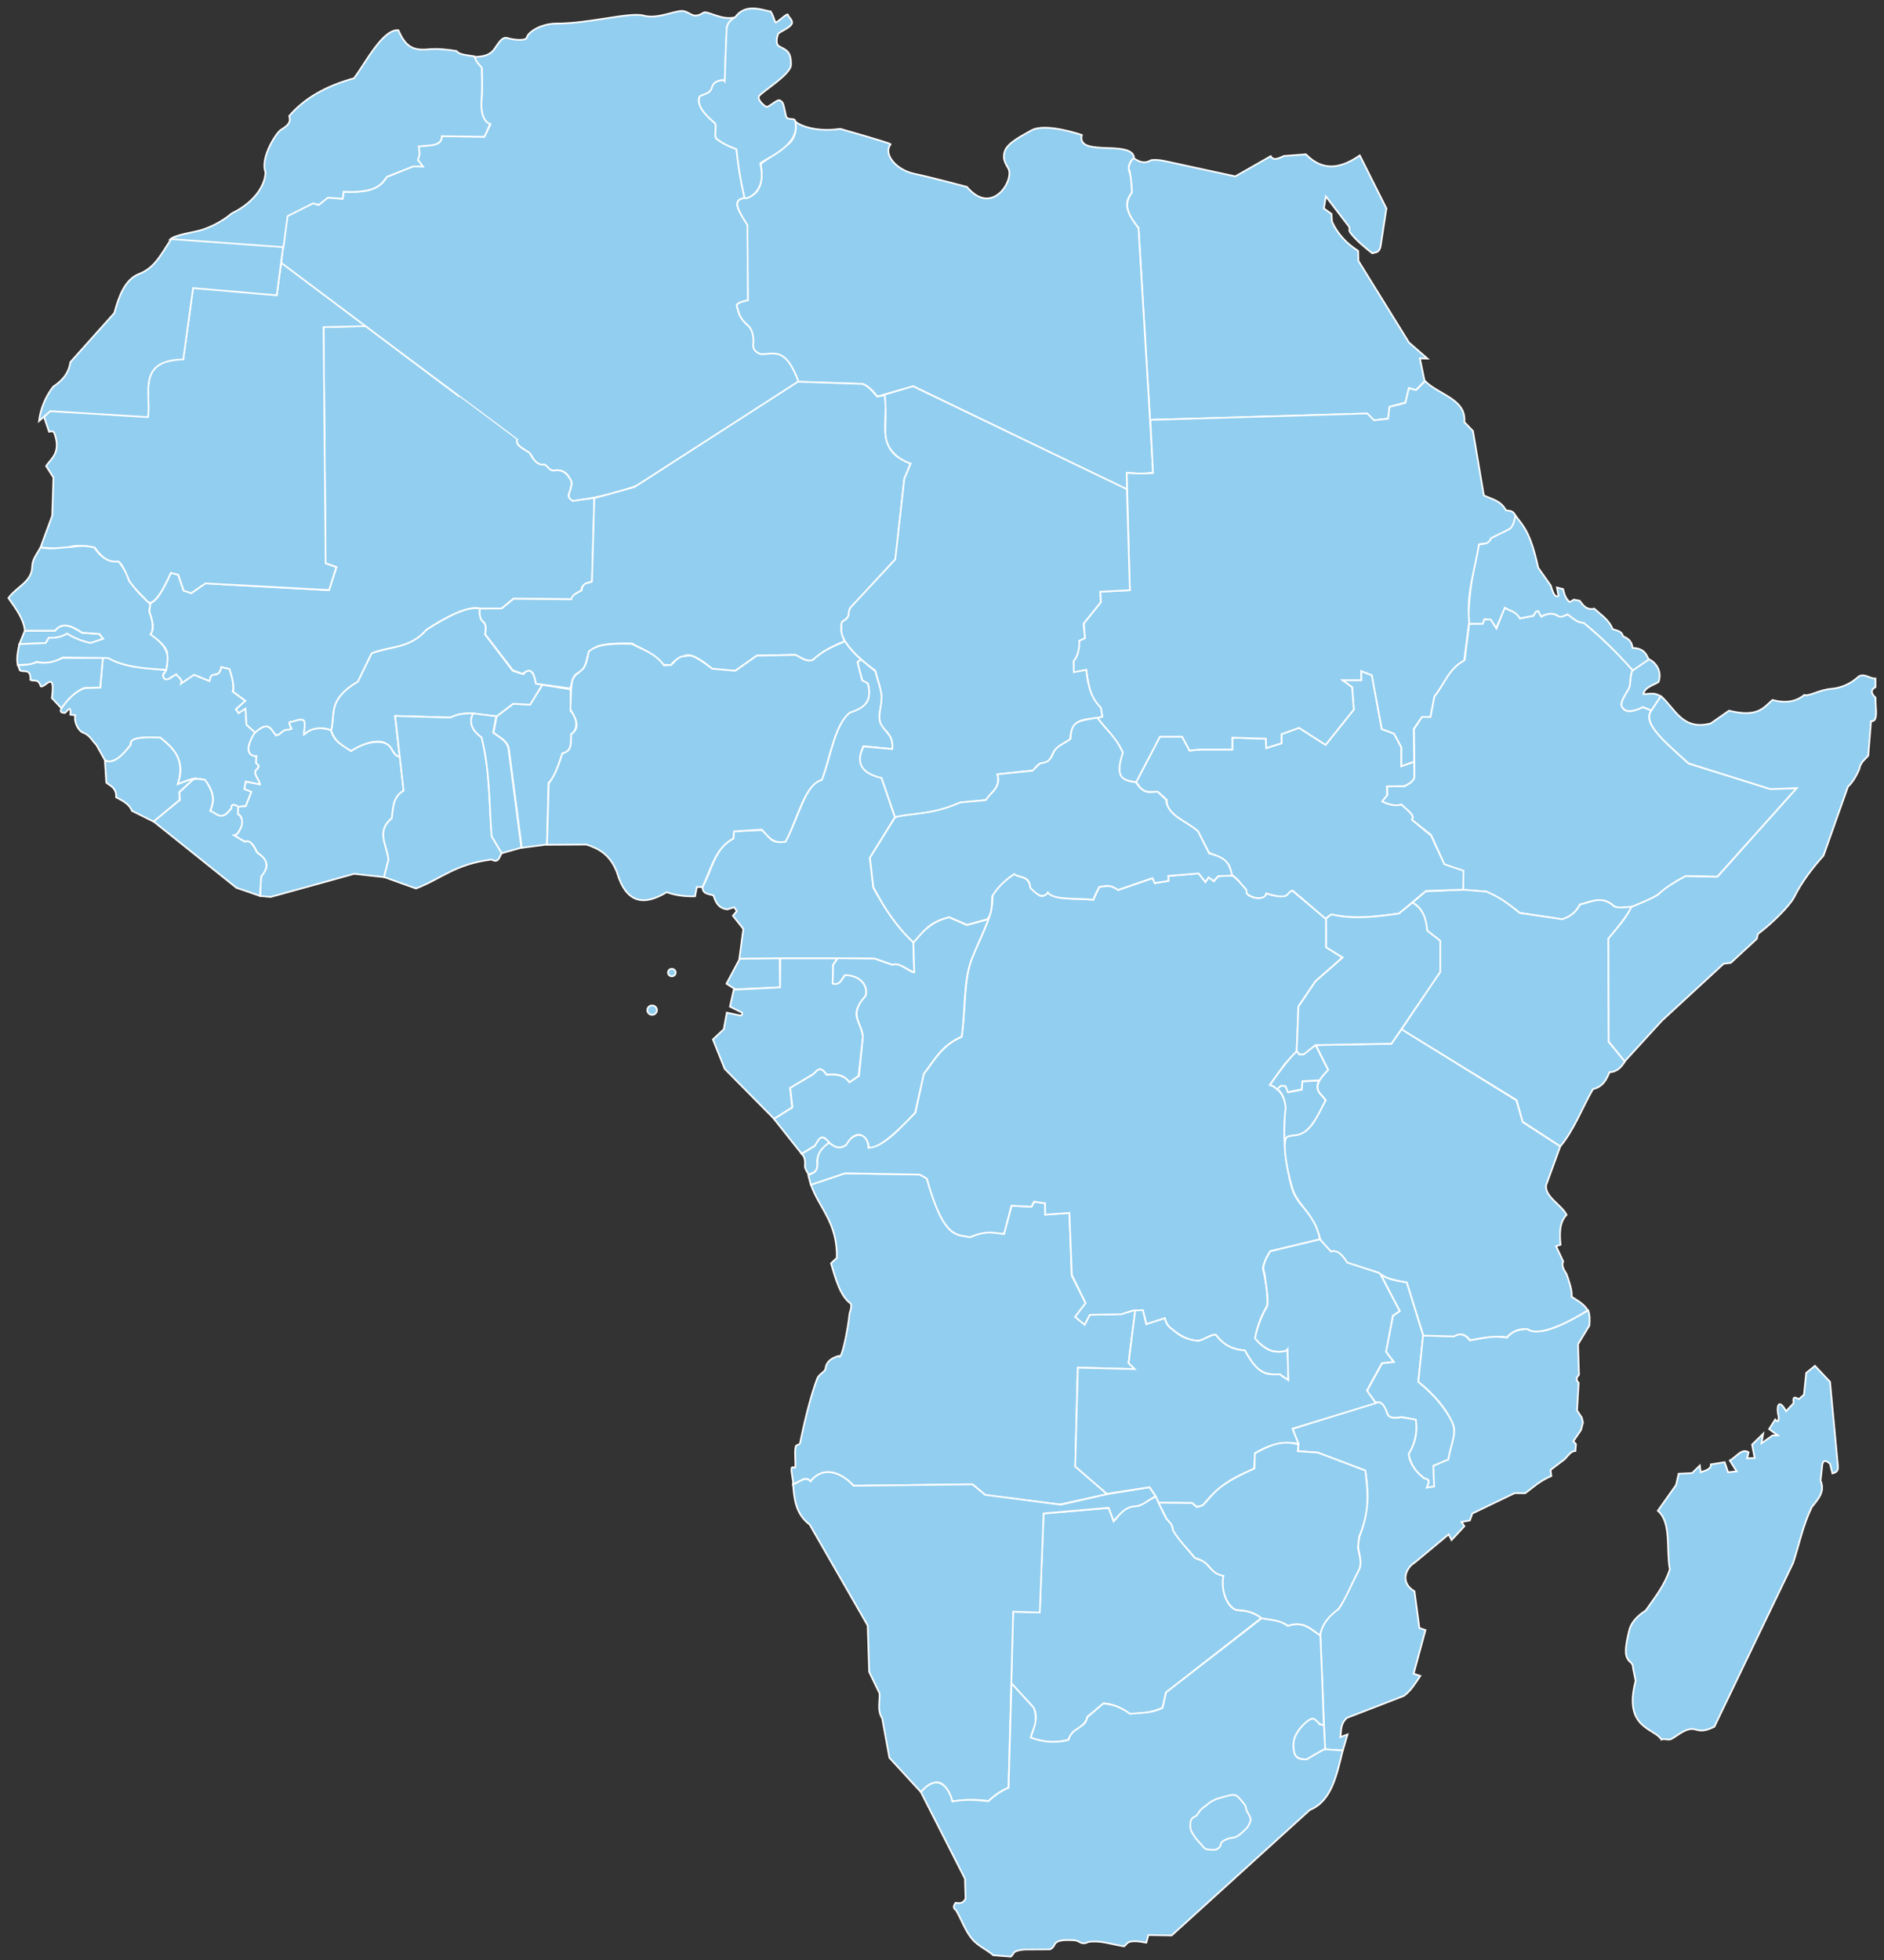 <svg width="224" height="233" viewBox="0 0 224 233" fill="none" xmlns="http://www.w3.org/2000/svg">
<rect x="0" y="0" width="224" height="233" fill="#333333" stroke="none"/>
<g id="g3248">
<path id="Aegypten" d="M136.737 49.909L162.515 49.157L163.345 49.959L165.047 49.749L165.223 48.346L167.111 47.836L167.51 46.108L168.339 46.375L169.382 45.312L168.818 42.591L169.72 42.622L167.525 40.713L161.507 31.001L161.48 29.822C160.056 28.91 159.002 27.756 158.366 26.33L158.31 25.425L157.402 24.779L157.639 23.342L160.337 26.866C160.578 27.137 160.307 27.333 160.525 27.628C161.23 28.582 162.444 29.544 163.16 30.103C163.525 29.983 163.954 30.068 164.135 29.347L164.839 24.772L161.675 18.474C159.539 19.934 157.403 20.518 155.267 18.344L152.656 18.539C152.059 18.79 151.424 19.172 151.08 18.56L146.868 20.965L139.892 19.446C138.844 19.236 137.726 18.889 136.861 19.037C135.973 19.566 135.342 19.157 134.711 18.746C134.352 19.356 133.973 19.972 134.318 20.332L134.6 22.814C133.982 23.786 133.413 24.783 135.364 27.073L136.737 49.909Z" fill="#92CEEF" stroke="white" stroke-width="0.2" stroke-linecap="round"/>
<g id="Aequatorialguinea">
<path id="path64" d="M92.737 117.345L87.436 117.596L86.376 116.917L87.966 113.935L92.7 113.881L92.737 117.345Z" fill="#92CEEF" stroke="white" stroke-width="0.2" stroke-linecap="round"/>
<path id="path66" d="M78.108 120.063C78.108 120.373 77.851 120.624 77.534 120.624C77.216 120.624 76.959 120.373 76.96 120.063C76.959 119.752 77.216 119.501 77.534 119.501C77.851 119.501 78.108 119.752 78.108 120.063Z" fill="#92CEEF" stroke="white" stroke-width="0.2" stroke-linecap="round"/>
<path id="path68" d="M80.335 115.596C80.335 115.843 80.13 116.043 79.878 116.043C79.626 116.043 79.421 115.843 79.421 115.596C79.421 115.349 79.626 115.149 79.878 115.149C80.13 115.149 80.335 115.349 80.335 115.596Z" fill="#92CEEF" stroke="white" stroke-width="0.2" stroke-linecap="round"/>
</g>
<path id="Aethopien" d="M213.601 93.704L204.186 104.202L200.507 104.137C200.053 104.261 198.351 105.284 197.373 106.125C196.571 106.815 195.335 107.217 194.071 107.78C193.321 107.784 192.41 108.05 191.885 107.687C190.654 106.521 189.245 107.092 187.851 107.517C187.39 108.346 186.762 109.01 185.714 109.266L180.682 108.501C179.543 107.556 178.288 106.68 176.73 105.981L173.933 105.792L173.935 103.571L171.736 102.785L170.146 99.237L167.864 97.454C168.29 96.788 167.173 96.239 166.605 95.648C165.833 95.818 165.06 95.664 164.288 95.258L164.968 94.46L164.926 93.433L166.931 93.468C167.369 93.2 167.853 93.097 168.173 92.408L168.116 86.652L169.07 85.186L170.073 85.222L170.53 82.766C171.737 81.316 172.164 79.544 174.155 78.416L174.677 74.158L176.272 74.113L176.493 73.606L177.267 73.62L177.93 74.697L178.885 72.221C179.516 72.618 180.34 72.633 180.71 73.505L182.319 73.198L182.591 72.695L182.88 72.634L183.268 73.303C183.778 73.006 184.412 72.691 185.231 73.208C185.468 73.307 185.744 73.359 186.354 73.012C186.999 73.352 187.39 74.047 188.303 74.013C190.364 75.771 192.361 77.6 194.13 79.685C193.97 79.832 193.898 80.389 193.781 81.646L193.018 82.984C192.403 83.97 193.147 84.84 194.318 84.43L195.346 84.044L196.378 84.457C195.132 85.861 198.098 88.304 200.772 90.745L210.424 93.758L213.602 93.704H213.601Z" fill="#92CEEF" stroke="white" stroke-width="0.2" stroke-linecap="round"/>
<path id="Algerien" d="M34.092 25.66L37.223 24.136L37.87 24.362L38.942 23.452L40.742 23.613L40.84 22.8C44.566 22.978 45.34 22.004 45.998 21.028L49.118 19.771L50.27 19.807L49.667 19.027L49.826 18.411L49.801 17.39C51.021 17.234 52.526 17.425 52.535 16.178L57.583 16.247L58.284 14.828C57.316 14.481 57.143 13.114 57.273 11.661C57.369 10.583 57.282 8.129 57.282 8.129C56.947 7.735 56.531 7.364 56.435 6.799C56.705 6.681 57.972 6.884 58.741 5.878C59.137 5.359 59.644 4.312 60.305 4.516C61.077 4.755 62.556 4.906 62.646 4.427C62.743 3.915 64.175 2.789 66.244 2.795C70.034 2.807 74.93 1.399 76.53 1.856C78.129 2.314 80.213 1.248 81.138 1.306C82.07 1.364 82.351 2.357 83.621 1.512C84.096 1.197 85.812 2.51 87.446 2.045C87.446 2.045 86.47 2.468 86.415 3.447C86.33 4.955 86.187 9.649 86.187 9.649C86.025 9.395 84.863 9.585 84.68 10.352C84.432 11.393 83.233 11.123 83.138 11.649C82.947 12.708 83.892 13.68 85.005 14.629C85.291 14.873 84.9 16.221 85.183 16.467C86.045 17.219 87.574 17.731 87.574 17.731C87.929 21.18 88.558 23.562 88.558 23.562C86.94 23.668 87.804 25.135 88.894 26.701L88.962 35.673C88.962 35.673 87.5 35.962 87.601 36.331C87.828 37.157 87.881 37.767 88.948 38.696C89.634 39.292 89.647 40.298 89.588 40.959C89.519 41.721 90.307 42.066 90.512 42.061C92.115 42.024 93.471 41.261 94.99 45.353L75.784 57.685C72.933 58.884 68.238 59.602 68.077 59.533C67.006 59.072 68.247 57.92 67.888 57.15C67.528 56.378 67.095 55.798 65.874 55.927C65.225 55.996 64.884 55.18 64.627 55.222C63.588 55.39 63.324 54.236 63.094 54.031C62.182 53.216 61.277 52.98 61.485 52.239L33.417 31.334L34.092 25.66Z" fill="#92CEEF" stroke="white" stroke-width="0.2" stroke-linecap="round"/>
<g id="Angola">
<path id="path73" d="M94.282 176.412C94.983 176.23 95.741 175.321 96.371 176.051C96.995 175.296 98.731 173.802 101.535 176.6L115.628 176.411L117.137 177.697L126.02 178.82L131.639 177.584L127.841 174.272L128.132 162.543L134.909 162.74L134.172 161.972L134.97 155.77C134.879 155.792 134.774 155.747 134.686 155.778C133.052 156.36 131.315 156.225 129.563 156.259L128.954 157.426L127.843 156.512L129.082 154.899L127.409 151.589L127.154 144.159L124.259 144.36L124.26 143.018L122.974 142.834L122.636 143.431L120.272 143.312L119.374 146.675C118.2 146.469 117.116 146.187 115.358 147.055C113.805 146.567 112.398 147.704 110.2 140.083L109.368 139.598L100.465 139.458L96.414 140.816C97.428 143.667 99.571 145.287 99.499 149.504L98.802 150.156C99.377 152.061 99.89 154.052 101.17 154.962C101.296 155.495 101.02 155.882 100.984 156.283C100.853 157.748 100.065 161.902 99.719 161.162C99.719 161.162 98.291 161.466 98.163 162.59C98.101 163.137 97.41 163.214 97.153 163.888C96.435 165.774 95.678 168.765 95.133 171.483C95.07 171.798 94.649 171.66 94.597 171.96C94.447 172.826 94.614 173.441 94.558 174.36C94.541 174.634 94.184 174.174 94.115 174.514C94.03 174.934 94.376 176.124 94.282 176.412Z" fill="#92CEEF" stroke="white" stroke-width="0.2" stroke-linecap="round"/>
<path id="path75" d="M95.296 137.133L96.868 136.204C97.526 134.694 98.064 135.132 98.586 135.811C97.918 136.401 97.224 136.97 97.159 138.018C97.316 139.47 96.627 139.348 96.137 139.597C95.919 139.203 95.61 138.827 95.718 138.369C95.704 137.936 95.711 137.5 95.296 137.133Z" fill="#92CEEF" stroke="white" stroke-width="0.2" stroke-linecap="round"/>
</g>
<path id="Benin" d="M65.028 100.377L62.037 100.768L60.492 88.936C60.295 88.034 59.378 87.635 58.678 87.083L59.049 85.15L60.987 83.659L63.007 83.74L64.492 81.403L67.831 81.927L67.852 84.514C68.799 85.508 68.627 86.843 67.913 87.262C67.978 88.507 67.746 89.54 66.898 89.512C66.385 90.86 65.947 92.477 65.216 93.043L65.028 100.377Z" fill="#92CEEF" stroke="white" stroke-width="0.2" stroke-linecap="round"/>
<path id="Botsuana" d="M137.42 177.857L135.344 178.996C133.294 179.008 133.168 180.186 132.4 180.82L131.823 179.234L124.063 179.898L123.62 191.643L120.442 191.57L120.228 200.047C121.096 201.088 122.269 202.222 122.857 202.98C123.429 203.719 123.063 205.161 122.507 206.509C124.045 207.144 125.536 207.175 127.017 206.799C127.237 206.229 127.538 205.817 127.938 205.596C128.579 205.236 129.108 204.777 129.305 204.026L131.239 202.45C132.43 202.552 133.347 203.014 134.277 203.68C136.248 203.707 137.42 203.356 138.238 202.95L138.621 201.175L149.968 192.314C148.539 191.3 147.826 191.531 147.011 191.344C146.189 191.157 145.175 189.73 145.448 187.277C144.661 187.126 144.158 186.697 143.725 186.199C143.232 185.391 142.586 185.469 142.013 185.128C141.123 183.92 139.488 182.368 139.362 181.435C139.301 180.983 139.057 181.007 138.71 180.503C138.31 179.922 137.782 178.57 137.42 177.857Z" fill="#92CEEF" stroke="white" stroke-width="0.2" stroke-linecap="round"/>
<path id="Burundi" d="M151.809 129.453L152.284 129.017L152.859 129.045L153.147 129.832L154.758 129.523L154.844 128.539L156.859 128.427C156.193 129.557 157.185 130.174 157.607 130.746C156.258 133.826 155.109 134.908 154.066 134.958C152.684 134.964 152.865 135.459 152.715 135.89C152.615 134.521 152.688 133.244 152.776 132.123C152.884 130.752 152.417 129.742 151.809 129.453Z" fill="#92CEEF" stroke="white" stroke-width="0.2" stroke-linecap="round"/>
<path id="Burkina_Faso" d="M47.517 89.953C46.895 89.871 46.676 89.054 46.167 88.583C45.164 87.655 43.271 88.345 41.761 89.255C39.922 88.357 39.672 87.549 39.334 86.803C39.702 85.833 39.451 84.559 39.95 83.528C40.395 82.608 41.171 81.756 42.53 81.025L44.191 77.624C45.616 77.164 46.91 76.988 48.026 76.605C49.099 76.235 50.065 75.631 50.653 74.859C52.779 73.576 55.418 71.931 57.048 72.338C57.026 72.861 57.023 73.379 57.353 73.833C57.906 74.2 57.788 74.808 57.676 75.414L60.961 79.73L62.212 80.137C62.395 79.933 63.288 78.855 63.729 81.231L64.474 81.387L63.036 83.755L61 83.65L59.04 85.145L56.089 84.803C54.392 84.774 54.237 85.097 53.515 85.29L46.965 85.107L47.517 89.953Z" fill="#92CEEF" stroke="white" stroke-width="0.2" stroke-linecap="round"/>
<path id="Demokratische_Republik_Kongo" d="M117.501 109.309C116.93 110.973 116.249 112.153 115.537 113.964C114.604 116.338 114.811 119.997 114.336 123.235C111.868 124.328 111.086 126.081 109.823 127.645L108.838 132.249C107.056 133.953 105.399 136.142 103.252 136.42C103.122 133.852 100.844 135.086 100.594 136.097C99.51 136.797 99.156 136.07 98.543 135.848C97.759 136.399 97.192 137.056 97.184 137.986C97.294 139.471 96.603 139.391 96.103 139.684L96.396 140.817L100.467 139.456L109.37 139.612L110.196 140.084C112.22 147.415 113.862 146.693 115.313 147.05C117.575 146.125 118.18 146.64 119.383 146.634L120.257 143.3L122.634 143.431L122.938 142.822L124.258 143.023L124.278 144.371L127.143 144.166L127.441 151.549L129.075 154.872L127.828 156.522L128.964 157.46L129.571 156.273L133.329 156.208L134.691 155.762L135.87 155.741L136.297 157.382L138.488 156.675C138.606 157.168 138.823 157.528 139.112 157.792C139.823 158.442 141.152 159.336 142.337 159.354C143.172 159.366 143.844 158.527 144.576 158.678C145.574 160.03 146.756 160.421 147.994 160.522C148.914 161.916 149.532 163.606 152.149 163.343L153.173 164.039L153.1 160.47C151.283 161.041 150.181 160.215 149.242 159.07C149.427 157.661 150.01 156.382 150.674 155.129C150.732 153.681 150.532 152.347 150.168 150.897C150.089 150.579 150.513 149.396 151.054 148.703L156.946 147.293C156.336 144.066 154.19 143.411 153.575 141.127C152.821 138.331 152.453 134.979 152.854 131.709C152.743 130.178 152.025 129.368 150.989 128.937L152.747 126.475L154.172 124.948L154.393 119.599L156.39 116.636L159.604 113.809L157.666 112.578L157.675 109.204L153.66 105.877C153.302 105.909 153.136 106.256 152.885 106.463C152.076 106.709 151.332 106.329 150.558 106.226C150.142 107.136 148.428 106.658 148.225 106.139C148.166 105.987 148.301 105.682 148.067 105.597C147.561 104.93 147.039 104.479 146.533 104.058L144.862 104.137L144.317 104.749L143.702 104.251L143.319 104.836L142.519 103.814L138.91 104.12L138.911 104.689L137.304 104.978L137.051 104.374L132.956 105.792C131.81 104.979 131.389 105.421 130.717 105.394L129.996 106.926C126.595 106.801 125.175 106.799 124.614 106.059C123.538 107.218 123.276 105.789 122.616 105.624C122.244 103.93 121.258 104.433 120.572 103.861C119.303 104.694 118.61 105.526 118.016 106.359C118.024 107.517 117.835 108.484 117.501 109.309Z" fill="#92CEEF" stroke="white" stroke-width="0.2" stroke-linecap="round"/>
<path id="Dschibuti" d="M195.993 78.311L194.07 79.713C193.737 80.659 193.92 81.42 193.648 81.87C192.545 83.693 192.685 83.835 193.027 84.239C193.488 84.783 194.704 84.395 195.333 84.031L196.338 84.451L197.457 82.797C196.768 82.226 196.079 82.522 195.391 82.489C195.578 81.665 196.525 81.476 197.198 81.059C197.695 79.558 196.64 78.6 195.993 78.311Z" fill="#92CEEF" stroke="white" stroke-width="0.2" stroke-linecap="round"/>
<path id="Elfenbeinkueste" d="M30.928 106.496L32.178 106.611L42.109 103.865L45.672 104.255L46.188 102.192C46.081 100.542 44.647 98.854 46.586 97.263C46.767 96.059 46.667 94.75 47.993 93.982L47.54 89.924C46.994 89.935 46.766 89.382 46.48 88.901C45.844 87.833 43.711 87.959 41.741 89.273C40.802 88.625 39.709 88.178 39.342 86.786C38.025 86.311 37 86.569 36.152 87.274L36.306 85.886C36.099 85.359 35.358 85.51 34.486 85.828C34.266 85.852 34.42 86.189 34.667 86.604C34.347 86.722 34.028 86.739 33.708 86.798C33.486 87.066 33.165 87.349 32.809 87.422C31.916 85.893 31.399 86.181 30.337 87.021C29.974 87.309 29.736 88.006 29.587 88.614C29.42 89.299 29.72 89.96 30.485 89.865L30.414 90.787C30.96 91.026 30.842 91.121 30.334 91.643C30.105 91.879 30.978 92.96 30.874 93.215L29.198 92.889C29.153 93.147 29.094 93.519 29.07 93.804L29.858 94.134L29.242 95.737C29.323 95.863 28.497 95.782 28.294 95.809L28.307 96.813C29.163 97.038 28.695 98.999 27.891 99.318L29.07 100.042C29.33 99.843 30.058 100.017 30.531 101.278C30.531 101.278 31.707 101.999 31.681 102.909C31.661 103.63 31.162 103.745 31.027 104.304L30.928 106.496Z" fill="#92CEEF" stroke="white" stroke-width="0.2" stroke-linecap="round"/>
<path id="Eritrea" d="M178.919 72.226C179.519 72.628 180.119 72.577 180.719 73.495L182.313 73.183L182.623 72.695L182.886 72.627L183.239 73.269C184.044 72.852 184.77 72.835 185.281 73.229C185.592 73.469 186.051 73.135 186.385 73.014C187.007 73.506 187.623 74.045 188.297 74.026C190.485 75.793 192.371 77.707 194.128 79.685L196.022 78.395C195.749 77.688 195.387 77.041 194.103 77.011C194.04 76.442 193.794 75.937 192.977 75.631C192.804 74.948 192.203 74.962 191.729 74.767C191.33 73.682 190.357 73.087 189.558 72.343C188.658 72.55 188.242 71.967 187.816 71.401L187.131 71.271L186.641 71.565C186.129 71.153 185.989 70.586 185.847 70.019L185.113 69.828L185.299 70.822C184.855 71.087 184.612 70.371 184.381 69.599L182.887 67.479C181.913 63.043 181.063 62.499 180.192 61.288C179.951 61.84 179.91 62.51 179.515 62.811L177.317 63.929C176.961 64.532 176.412 64.71 175.827 64.704C175.004 68.544 174.569 71.022 174.608 74.139L176.303 74.137L176.467 73.601L177.25 73.644L177.894 74.642L178.919 72.226Z" fill="#92CEEF" stroke="white" stroke-width="0.2" stroke-linecap="round"/>
<path id="Gabun" d="M92.044 132.989L86.163 127.043L84.761 123.543L86.053 122.331L86.415 120.361L88.069 120.715C88.165 120.618 88.313 120.547 88.225 120.361L86.789 119.642L87.242 117.633L92.749 117.357L92.774 113.896H99.597L99.069 114.623L99.007 116.882C99.623 117.111 100.034 116.615 100.434 115.901C101.482 115.741 103.408 116.667 102.885 118.435C102.011 119.395 101.613 120.29 101.925 121.106C102.155 121.708 102.431 122.292 102.608 123.183L102.079 127.887L100.981 128.662C100.488 127.866 99.578 127.579 98.305 127.735C97.914 127.256 97.53 126.645 96.788 127.611L93.941 129.322L94.188 131.622L92.044 132.989Z" fill="#92CEEF" stroke="white" stroke-width="0.2" stroke-linecap="round"/>
<path id="Gambia" d="M2.941 74.975H6.526C7.299 73.966 8.437 74.297 9.735 75.208L11.804 75.358L12.261 75.931L10.762 76.44C9.736 76.226 8.81 75.84 7.959 75.326C7.359 75.674 6.672 75.882 5.809 75.803L5.418 76.44L2.303 76.567L2.941 74.975Z" fill="#92CEEF" stroke="white" stroke-width="0.2" stroke-linecap="round"/>
<path id="Ghana" d="M59.667 101.4C59.354 101.808 59.315 102.661 58.449 102.168C54.151 102.677 52.455 104.459 49.458 105.604L45.668 104.249L46.184 102.186C46.077 100.536 44.643 98.848 46.582 97.256C46.762 96.053 46.663 94.743 47.989 93.976L46.982 85.095L53.527 85.293C54.398 84.842 55.325 84.775 56.262 84.779C55.748 85.782 56.022 86.737 57.267 87.633C58.273 91.641 58.148 95.491 58.464 99.403L59.667 101.4Z" fill="#92CEEF" stroke="white" stroke-width="0.2" stroke-linecap="round"/>
<path id="Guinea" d="M7.267 84.206C7.155 84.549 7.183 84.719 7.64 84.72C7.824 84.936 8.474 83.41 8.374 84.95L8.955 85.01C8.758 85.865 9.354 86.915 9.923 87.104C10.654 87.348 11.059 88.176 11.461 88.541L12.454 90.326C13.138 90.781 14.08 90.451 15.551 88.512C15.39 87.866 16.304 87.522 19.035 87.689C21.271 89.264 21.942 91.101 21.108 93.19C22.108 92.954 22.668 92.288 24.336 92.704C25.167 93.728 25.682 94.858 24.99 96.391C25.911 96.728 26.244 97.716 27.529 96.051C27.442 95.67 27.759 95.532 28.164 95.825C28.408 96.003 28.817 95.733 29.203 95.827L29.883 94.117L29.05 93.788L29.209 92.89L30.911 93.228C30.781 92.615 29.933 91.817 30.561 91.4C30.842 91.117 30.712 90.895 30.427 90.697L30.462 89.913C28.811 89.72 29.753 87.936 30.323 87.032L29.311 86.133L29.195 84.157L28.361 84.757L28.049 84.302L29.163 83.306L27.659 82.19C27.907 81.408 27.572 80.47 27.299 79.495L26.241 79.27C26.257 79.715 26.099 80.052 25.634 80.198C25.237 80.082 24.993 80.33 24.903 80.942L23.026 80.183L21.536 81.239C21.725 80.765 21.241 80.485 20.937 80.132L20.115 80.671C19.473 80.882 19.393 80.545 19.4 80.121C19.532 79.984 19.697 79.879 19.748 79.661C17.43 79.309 15.002 79.451 12.883 78.204L12.218 78.201L11.93 81.714L10.12 81.761C8.352 82.39 7.481 83.999 7.267 84.206Z" fill="#92CEEF" stroke="white" stroke-width="0.2" stroke-linecap="round"/>
<path id="Guinea-Bissau" d="M2.143 79.08L2.363 79.669C2.817 79.973 3.672 79.372 3.621 80.816C4.034 81.027 4.545 80.601 4.842 81.572C5.349 81.823 6.633 79.491 6.168 82.971L7.308 84.191C7.984 83.161 9.001 82.129 10.053 81.76L11.914 81.716L12.227 78.212L7.423 78.196C6.447 78.66 5.444 78.914 4.38 78.694C3.703 78.931 2.996 79.057 2.143 79.08Z" fill="#92CEEF" stroke="white" stroke-width="0.2" stroke-linecap="round"/>
<path id="Kamerun" d="M108.701 115.595C107.827 115.219 106.781 114.367 106.163 114.703L103.958 113.935L99.546 113.895H92.619L87.901 113.946L88.38 110.41L87.139 108.844L87.604 108.289L87.294 107.834L86.467 108.087C85.445 107.963 85.08 107.256 84.84 106.437C84.288 106.235 83.516 106.308 83.52 105.409C84.681 103.447 84.933 100.767 87.198 99.676L87.277 98.811L90.511 98.661C91.719 99.419 91.334 100.29 93.385 100.035C94.805 97.531 95.835 92.929 97.685 92.731C98.805 90.037 99.138 86.215 101.046 84.649C101.986 84.321 102.788 83.931 103.136 83.34C103.339 82.995 103.387 81.879 103.218 81.369C103.096 81.002 102.863 81.287 102.493 80.811L101.938 78.742L102.387 78.386L104.096 79.8C104.338 80.958 104.929 82.031 104.814 83.275C104.69 85.086 103.925 85.345 105.773 87.411C106.088 87.923 106.159 88.465 106.092 89.024L102.648 88.69C102.264 89.609 101.413 91.694 104.806 92.43L106.406 97.128L103.423 101.975L103.839 105.513C105.098 107.78 106.556 110.141 108.593 111.976L108.701 115.595Z" fill="#92CEEF" stroke="white" stroke-width="0.2" stroke-linecap="round"/>
<path id="Kenia" d="M193.203 126.153C192.774 126.808 192.304 127.413 191.36 127.44C191.009 128.35 190.555 129.18 189.387 129.459C188.1 131.73 187.122 134.339 185.515 136.257L181.02 133.315L180.314 130.755L166.62 122.353L171.127 115.621L171.223 111.848L169.675 110.601C169.483 109.145 169.134 107.83 167.908 107.3L169.502 105.938L173.958 105.742L176.73 105.973C177.68 106.453 178.185 106.47 180.699 108.518L185.746 109.259C186.552 108.988 187.3 108.586 187.861 107.49C189.08 107.318 190.372 106.288 191.954 107.757C192.472 107.937 193.301 107.861 194.122 107.744C193.181 109.214 192.191 110.4 191.208 111.626L191.291 123.862L193.203 126.153Z" fill="#92CEEF" stroke="white" stroke-width="0.2" stroke-linecap="round"/>
<path id="Libyen" d="M94.535 14.402C94.535 14.402 95.023 16.248 93.564 17.261C92.83 17.77 90.43 19.49 90.43 19.49C90.633 20.539 90.885 23.164 88.554 23.522C86.952 23.768 87.792 25.033 88.863 26.749L88.931 35.685C88.931 35.685 87.506 35.958 87.607 36.326C87.833 37.152 87.85 37.745 88.918 38.674C89.603 39.27 89.616 40.346 89.557 41.007C89.489 41.769 90.367 42.097 90.572 42.092C92.175 42.054 93.441 41.309 94.959 45.401L102.492 45.627C103.37 45.809 104.299 47.123 104.299 47.123L108.614 45.925L134.015 58.197L133.969 56.204C136.777 56.427 137.1 56.111 137.1 56.111L135.364 27.116C134.344 25.748 133.338 24.407 134.565 22.89C134.565 22.89 134.573 21.281 134.266 20.369C133.946 19.418 134.823 18.773 134.823 18.773C134.809 17.543 132.394 17.637 131.123 17.573C129.456 17.489 128.336 17.266 128.626 16.046C128.626 16.046 124.267 14.516 122.58 15.524C121.683 16.06 119.794 16.916 119.45 18.013C119.218 18.751 119.425 19.251 119.875 20C120.663 21.312 118.003 25.816 114.962 22.212C114.962 22.212 110.967 21.137 108.71 20.655C106.502 20.184 104.978 18.292 105.895 17.146C105.984 17.035 99.901 15.315 99.901 15.315C97.091 15.739 95.034 14.937 94.535 14.402Z" fill="#92CEEF" stroke="white" stroke-width="0.2" stroke-linecap="round"/>
<path id="Liberia" d="M30.911 106.487L28.113 105.525L18.256 97.635L21.376 95.084L21.321 94.172L22.85 92.728C23.305 92.428 23.858 92.637 24.382 92.693C25.695 94.562 25.343 95.441 24.985 96.389C25.729 96.575 26.292 97.786 27.525 96.056C27.491 95.575 27.791 95.571 28.299 95.86V96.778C28.701 96.943 28.994 97.723 28.605 98.436C28.399 98.814 28.257 99.203 27.814 99.28L29.101 100.051C29.467 99.991 29.783 99.725 30.552 101.313C30.718 101.536 32.642 102.324 31.045 104.195L30.911 106.487Z" fill="#92CEEF" stroke="white" stroke-width="0.2" stroke-linecap="round"/>
<path id="Madagaskar" d="M203.832 205.236L213.207 185.743C213.923 183.543 214.348 181.344 215.406 179.144C216.124 178.217 217.034 177.357 216.461 175.979L216.665 174.089C216.77 173.517 217.093 173.529 217.582 173.989L217.869 175.131C218.217 175.023 218.559 174.907 218.532 174.34L217.582 164.237L215.79 162.339L214.754 163.177L214.484 165.771L213.885 166.285C213.571 166.192 213.111 165.728 213.247 166.779L212.358 167.732C211.347 165.899 211.197 167.525 211.471 168.317C211.444 168.663 211.544 169.255 211.064 168.715L210.339 169.857L211.369 170.605H210.758L209.434 171.542L209.638 170.407L208.314 171.7L208.619 173.292L207.726 173.328L207.901 172.614C207.076 172.084 206.405 173.206 205.666 173.591L206.481 174.885L205.462 174.984L205.055 173.79L203.413 174.053C203.464 174.617 202.801 174.782 202.203 174.984L202.101 174.188L201.185 175.083L199.585 175.16L199.273 176.506L197.111 179.562C198.763 180.98 198.094 184.181 198.537 186.528C197.929 188.421 196.748 189.866 195.685 191.404C194.45 192.201 193.892 192.998 193.704 193.795C193.524 194.56 193.144 196.064 193.373 196.829C193.641 197.722 194.146 197.418 194.169 198.31L194.469 199.775C192.958 205.461 196.719 205.376 197.53 206.764C197.898 206.6 198.367 206.879 198.727 206.689C199.526 206.268 200.548 205.227 201.616 205.573C202.51 205.862 203.18 205.531 203.832 205.236Z" fill="#92CEEF" stroke="white" stroke-width="0.2" stroke-linecap="round"/>
<path id="Mali" d="M43.445 38.755L38.467 38.886L38.703 66.951L40.015 67.404L39.095 70.147L24.425 69.337L22.737 70.493L21.814 70.16L21.175 68.307L20.337 68.088C18.685 71.617 18.431 71.206 17.818 71.81C17.918 72.171 17.677 72.515 17.796 72.846C18.168 73.88 18.401 74.929 17.841 75.376C18.605 76.041 19.591 76.57 19.875 77.528C19.929 78.751 19.861 79.693 19.525 80.024C19.191 80.35 19.587 81.111 20.28 80.541L20.954 80.141C21.176 80.486 21.665 80.674 21.593 81.191L23.079 80.199L24.893 80.935C25.077 80.663 24.846 80.257 25.551 80.155C25.922 80.165 26.183 79.906 26.292 79.278L27.288 79.514C27.556 80.43 27.882 81.355 27.71 82.21L29.18 83.294L28.057 84.298L28.368 84.756L29.187 84.223L29.308 86.144L30.342 87.072C30.766 86.661 31.443 86.142 31.955 86.402C32.438 86.647 32.663 87.606 33.118 87.307C33.594 86.994 33.684 86.701 34.421 86.702C34.977 86.702 33.945 85.764 34.637 85.783C34.959 85.792 35.461 85.422 36.017 85.565C36.549 85.702 35.887 87.641 36.277 87.224C37.245 86.192 39.174 86.592 39.361 86.823C39.901 84.934 38.845 83.191 42.55 81.01L44.185 77.645C46.364 76.751 48.704 77.158 50.708 74.834C53.228 73.19 55.746 71.953 57.106 72.322L59.65 72.324L61.079 71.132L67.921 71.216C68.095 70.888 68.19 70.647 69.135 70.192C69.143 69.385 69.884 69.341 70.398 69.087L70.667 59.18L68.099 59.542C67.084 58.897 67.937 58.692 67.947 57.259C67.368 55.986 66.633 55.795 65.911 55.92C65.276 56.031 64.991 55.152 64.658 55.218C64.085 55.332 63.457 54.794 63.077 54.004C62.947 53.734 62.592 53.612 62.352 53.451C61.819 53.093 61.332 52.818 61.47 52.259C61.471 52.259 49.253 43.141 43.445 38.755Z" fill="#92CEEF" stroke="white" stroke-width="0.2" stroke-linecap="round"/>
<path id="Malawi" d="M167.263 152.416L169.208 158.682L168.634 164.245C169.788 165.261 170.937 166.086 172.557 168.727C172.76 169.058 172.973 169.887 172.901 170.551L172.196 173.492L170.435 174.241L170.572 176.814L169.637 176.828C170.118 175.62 169.657 175.846 169.45 175.772C168.173 174.985 167.695 173.825 167.46 172.785C168.504 171.214 168.442 169.952 168.323 168.738L166.595 168.426C165.261 168.744 165.001 168.266 164.873 167.831C164.149 166.174 163.816 166.813 163.551 166.701L162.52 165.315L164.328 162.04L165.738 161.886L164.778 160.664L165.618 156.406L166.418 155.829L164.108 151.368C164.779 151.943 165.522 152.139 167.263 152.416Z" fill="#92CEEF" stroke="white" stroke-width="0.2" stroke-linecap="round"/>
<path id="Marokko" d="M33.692 29.457L34.195 25.689L37.218 24.164L37.9 24.355L38.973 23.498L40.755 23.624L40.853 22.793C44.579 22.971 45.335 21.997 45.993 21.021L49.113 19.782H50.283L49.698 19.02L49.893 18.315L49.796 17.401C51.016 17.245 52.521 17.436 52.53 16.189L57.596 16.257L58.278 14.733C57.311 14.386 57.138 13.019 57.267 11.566C57.364 10.488 57.276 8.034 57.276 8.034C56.942 7.64 56.526 7.269 56.43 6.704C55.618 6.557 54.62 6.54 54.281 6.063C53.101 5.866 51.933 5.76 50.878 5.864C48.947 6.054 48.153 5.374 47.358 3.586C45.499 3.468 43.527 7.372 42.093 9.302C38.624 10.245 36.115 11.773 34.39 13.78C34.62 14.596 34.216 14.911 33.374 15.449C32.83 15.798 30.916 18.782 31.563 20.449C31.571 21.751 30.532 23.921 27.547 25.365C27.547 25.365 26.156 26.636 23.955 27.337C23.026 27.633 20.873 27.869 20.222 28.456L33.692 29.457Z" fill="#92CEEF" stroke="white" stroke-width="0.2" stroke-linecap="round"/>
<path id="Mauretanien" d="M17.591 49.533C17.992 46.728 16.208 42.786 21.784 42.673L22.954 34.194L32.899 35.052L33.437 31.241L43.46 38.762L38.468 38.88L38.721 66.965L39.985 67.405L39.133 70.133L24.419 69.341L22.741 70.5L21.836 70.21L21.196 68.306L20.306 68.091C20.306 68.091 18.683 72.005 17.649 71.609C17.649 71.609 17.189 71.122 16.669 70.596C16.211 70.134 15.712 69.676 15.358 69.023C14.865 68.116 14.524 66.659 13.846 66.763C12.402 66.984 11.302 65.113 11.302 65.113C11.302 65.113 9.619 64.657 8.413 64.985C6.855 65.407 5.094 64.969 4.78 65.168L6.211 61.284L6.356 56.757L5.485 55.397C5.951 54.592 7.374 53.85 6.444 51.441C6.338 51.165 5.831 51.313 5.831 51.313L5.23 49.542L5.968 48.819L17.591 49.533Z" fill="#92CEEF" stroke="white" stroke-width="0.2" stroke-linecap="round"/>
<path id="Mosambik" d="M153.688 169.837L154.377 171.601L154.324 172.483L156.713 172.658L162.31 174.786C162.883 177.842 162.516 180.397 161.607 182.664C161.583 183.107 161.431 183.531 161.486 183.938C161.589 184.7 161.974 185.751 161.537 186.626C160.413 188.878 159.363 191.132 159.092 191.278C158.164 191.78 157.011 193.248 156.979 194.423L157.537 207.924L159.653 208.057L160.217 206.146L159.367 206.457C159.497 205.7 159.319 204.944 160.132 204.188L166.922 201.566C167.763 200.962 168.285 200.048 168.87 199.195L168.077 198.928L169.483 193.743L168.761 193.503L168.176 189.139C166.253 187.986 167.366 186.195 168.142 185.776L172.246 182.368L172.585 183.047L174.107 181.404L173.771 180.898L174.761 180.721L175.055 179.889L180.084 177.47L181.34 177.483C182.293 176.778 183.058 176.021 184.446 175.438L184.357 174.709L186.033 173.443C186.435 173.039 186.781 172.442 187.307 172.463L187.38 171.651L187.062 171.306L187.978 169.963L188.21 169.066L188.064 168.48L187.503 167.646L187.697 164.36C187.269 163.954 187.505 163.677 187.734 163.399L187.623 159.772L188.972 157.553C189.006 156.945 189.057 156.337 188.83 155.729C186.761 156.932 183.299 159.026 181.55 157.952C180.783 158.043 179.923 158.042 179.181 158.984C178.552 158.926 177.983 158.81 177.23 158.873L174.753 159.311C174.304 158.786 173.853 158.265 172.81 158.834L169.198 158.719L168.634 164.237C170.415 165.638 171.984 167.44 172.767 169.287C173.244 170.411 172.381 172.032 172.214 173.468L170.421 174.226L170.515 176.684L169.632 176.815C169.847 176.301 170.085 175.777 169.314 175.713C168.339 174.905 167.592 173.995 167.489 172.794C168.235 171.607 168.536 170.264 168.338 168.748L166.601 168.437C165.924 168.597 165.139 168.584 164.963 168.057C164.494 166.658 164.039 166.584 163.508 166.725L153.688 169.837Z" fill="#92CEEF" stroke="white" stroke-width="0.2" stroke-linecap="round"/>
<path id="Namibia" d="M94.293 176.412C94.432 178.19 94.602 179.958 96.271 181.213L103.165 193.209L103.34 198.714L104.571 201.262C104.64 202.254 104.265 203.246 104.889 204.239L105.746 208.924L109.49 212.998C111.816 210.557 112.662 212.529 113.245 214.092C114.668 213.96 116.092 213.832 117.515 214.073C118.182 213.485 118.864 212.902 119.914 212.463L120.462 191.554L123.628 191.654L124.083 179.88L131.813 179.214L132.407 180.793C132.963 180.196 133.725 179.097 134.862 179.046C135.89 179 136.392 178.35 137.404 177.824L136.663 176.77L131.686 177.58L126.129 178.844L117.135 177.671L115.629 176.433L101.464 176.593C100.787 175.718 98.224 173.725 96.372 176.075C95.745 175.344 94.989 176.26 94.293 176.412Z" fill="#92CEEF" stroke="white" stroke-width="0.2" stroke-linecap="round"/>
<path id="Niger" d="M70.662 59.209L70.382 69.123C69.933 69.378 69.309 69.118 69.139 70.187C68.64 70.47 68.025 70.668 67.915 71.235L61.057 71.171L59.664 72.315L57.069 72.328C56.994 72.874 57.008 73.557 57.449 73.895C57.841 74.195 57.783 74.826 57.684 75.382L60.965 79.659L62.155 80.093C62.815 79.528 63.416 79.361 63.715 81.263L67.779 81.826C68.062 81.192 67.994 80.311 68.73 79.993C69.835 79.382 69.655 78.314 70.049 77.451C70.952 77.031 70.375 76.433 75.143 76.476C76.376 77.234 77.566 77.487 78.865 79.01L79.821 79.048C79.849 78.729 80.813 78.072 81.403 77.963C82.042 77.623 83.178 78.214 84.692 79.513L87.388 79.749L89.978 77.934L94.506 77.82C95.189 78.081 95.695 78.678 96.702 78.431C97.426 77.635 98.811 76.875 100.401 76.219C100.154 75.515 99.877 74.828 100.107 73.924C100.495 73.605 100.972 73.554 101.019 72.369L106.489 66.438L107.503 56.98L108.276 55.078C106.712 54.453 105.641 53.86 105.298 51.75C105.111 50.601 105.378 49.118 105.261 46.973L104.288 47.136C103.753 46.522 103.235 45.863 102.551 45.636L94.882 45.364L75.45 57.881L70.662 59.209Z" fill="#92CEEF" stroke="white" stroke-width="0.2" stroke-linecap="round"/>
<path id="Nigeria" d="M83.514 105.445L82.856 105.415L82.641 106.539C81.514 106.566 80.388 106.449 79.262 106.047C76.571 107.684 74.44 107.416 73.341 103.639C72.505 101.531 71.152 100.847 69.719 100.382L65.037 100.408L65.242 93.108C65.985 92.184 66.447 90.894 66.864 89.546C68.116 89.246 67.849 88.17 67.906 87.26C69.157 86.45 68.337 85.18 67.822 84.329L67.903 81.954C68.009 81.28 67.853 80.552 68.841 79.933C69.226 79.471 69.611 79.697 69.996 77.436C70.681 76.921 71.406 76.414 75.1 76.529C76.392 77.189 78.036 77.724 78.932 79.084L79.763 79.044C80.3 78.675 80.466 78.024 81.441 77.989C81.998 77.977 82.031 77.454 84.67 79.478L87.422 79.73L89.977 77.93L94.558 77.842C95.227 78.114 95.774 78.711 96.641 78.451C97.786 77.337 99.175 76.761 100.481 76.223C101.003 77.041 101.729 77.84 102.381 78.35L101.946 78.689L102.497 80.855C102.753 81.044 103.218 81.11 103.23 81.443C103.722 83.566 102.504 84.224 101.063 84.692C99.228 86.088 98.767 89.915 97.713 92.693C95.663 93.284 94.98 96.988 93.413 100.034C91.901 100.322 91.518 99.603 90.569 98.602L87.275 98.811L87.189 99.672C85.085 100.745 84.601 103.179 83.514 105.445Z" fill="#92CEEF" stroke="white" stroke-width="0.2" stroke-linecap="round"/>
<path id="Republik_Kongo" d="M95.307 137.129L92.024 132.989L94.221 131.625L93.963 129.301L96.651 127.71C97.11 127.358 97.454 126.502 98.279 127.761C99.707 127.595 100.539 127.954 100.994 128.645L102.131 127.887L102.596 123.265C102.574 121.673 100.751 120.633 102.932 118.365C103.299 116.875 101.934 115.854 100.425 115.915C100.056 116.377 99.917 117.12 99.007 116.921L99.055 114.703L99.597 113.895L103.992 113.946L106.115 114.683C106.907 114.288 107.967 115.463 108.704 115.583L108.593 112.026C110.258 109.953 111.485 109.335 112.858 109.021L114.951 109.955L117.536 109.248C116.901 110.908 116.209 112.27 115.567 113.898C114.465 116.688 114.833 120.089 114.331 123.215C111.944 124.237 111.079 126.032 109.834 127.634L108.804 132.264C106.557 134.616 104.574 136.501 103.294 136.398C103.285 135.076 101.817 133.903 100.618 136.077C99.782 136.618 99.18 136.337 98.538 135.741C97.609 134.542 97.303 135.558 96.884 136.171L95.307 137.129Z" fill="#92CEEF" stroke="white" stroke-width="0.2" stroke-linecap="round"/>
<path id="Ruanda" d="M156.412 124.196L154.974 125.32H154.485L154.197 124.927C152.921 126.171 151.968 127.572 150.989 128.961C151.342 129.043 151.624 129.212 151.823 129.481L152.298 129.045L152.845 129.088L153.118 129.805L154.772 129.481L154.844 128.511L156.901 128.399C157.203 127.996 157.472 127.593 157.923 127.19L156.412 124.196Z" fill="#92CEEF" stroke="white" stroke-width="0.2" stroke-linecap="round"/>
<path id="Sambia" d="M156.964 147.299L151.018 148.731C150.631 149.422 150.357 149.821 150.207 150.603C150.169 150.806 150.347 151.223 150.411 151.794C150.536 152.923 150.927 154.903 150.573 155.438C149.742 156.69 149.181 159.003 149.228 159.069C149.702 159.732 150.664 160.41 151.232 160.556C152.014 160.758 152.892 160.663 153.082 160.376L153.176 164.043C152.871 163.797 152.434 163.625 152.218 163.358C150.97 163.254 149.845 163.906 148.009 160.515C146.803 160.413 145.612 160.07 144.581 158.668C144.082 158.54 143.248 159.208 142.496 159.373C140.346 159.172 139.728 158.176 139.179 157.869C138.806 157.532 138.57 157.139 138.498 156.679L136.285 157.396L135.888 155.724L134.972 155.753L134.185 162.017L134.909 162.731L128.159 162.56L127.834 174.3L131.594 177.547L136.689 176.765L137.435 177.859L137.758 178.597L141.745 178.638L142.289 179.105L143.034 178.913C145.184 176.166 147.144 175.464 149.123 174.55L149.204 172.726C150.766 171.781 152.45 171.25 154.4 171.615L153.67 169.809L163.574 166.777L162.519 165.269L164.305 162.017L165.685 161.858L164.792 160.669L165.604 156.385L166.416 155.83L164.792 152.736L164.053 151.304L160.255 150.059C158.963 148.265 158.661 148.602 158.259 148.707L156.964 147.299Z" fill="#92CEEF" stroke="white" stroke-width="0.2" stroke-linecap="round"/>
<path id="Senegal" d="M4.826 65.068C4.242 66.049 3.845 66.561 3.828 67.358C3.79 69.178 1.93 69.758 1 71.081C1.866 72.314 2.808 73.525 2.955 74.965H6.539C7.313 73.956 8.451 74.287 9.749 75.197L11.818 75.347L12.274 75.92L10.775 76.43C9.75 76.216 8.824 75.83 7.973 75.316C7.373 75.664 6.686 75.872 5.823 75.793L5.432 76.43L2.303 76.557C2.119 77.385 1.949 78.213 2.108 79.041C2.861 78.973 3.594 79.081 4.387 78.66C5.456 78.928 6.47 78.694 7.451 78.149L12.857 78.212C14.889 79.347 17.423 79.465 19.769 79.614C19.879 78.417 20.564 77.228 17.896 75.411C18.306 74.896 18.153 73.712 17.794 72.856C17.592 72.372 17.98 72.219 17.796 71.703C17.543 71.565 17.238 71.174 16.811 70.78C16.333 70.34 15.364 69.074 15.364 69.074C14.797 67.412 14.065 66.731 14.065 66.731C12.324 67.01 11.248 65.095 11.248 65.095C9.762 64.702 8.984 64.991 8.337 65.024C6.648 65.111 6.304 65.314 4.826 65.068Z" fill="#92CEEF" stroke="white" stroke-width="0.2" stroke-linecap="round"/>
<path id="Sierra_Leone" d="M18.251 97.65L15.687 96.378C15.402 95.603 14.611 95.18 13.805 94.768C13.881 93.672 13.137 93.423 12.64 93.027L12.471 90.412C13.595 90.84 14.591 89.731 15.57 88.495C15.326 87.532 17.559 87.631 19.05 87.659C20.535 88.922 22.09 90.134 21.132 93.205C21.767 92.971 22.366 92.702 23.071 92.536L21.303 94.153L21.36 95.072L18.251 97.65Z" fill="#92CEEF" stroke="white" stroke-width="0.2" stroke-linecap="round"/>
<path id="Simbabwe" d="M137.741 178.604L138.73 180.561C139.055 180.93 139.478 181.274 139.449 181.873C140.22 183.162 141.182 184.078 142.063 185.155C142.738 185.362 143.335 185.66 143.745 186.19C144.159 186.679 144.631 187.171 145.462 187.297C145.111 189.286 146.025 190.999 146.981 191.356C148.114 191.406 149.186 191.612 149.998 192.369C152.302 192.637 152.572 192.95 153.117 193.257C155.005 192.64 155.884 193.67 156.958 194.379C157.215 192.876 158.121 192.034 159.147 191.241C159.958 190.088 160.701 188.283 161.475 186.776C162.049 185.842 161.586 184.855 161.448 183.884L161.6 182.646C162.994 179.229 162.566 177.189 162.34 174.785L156.678 172.65L154.299 172.484L154.378 171.697C152.361 171.058 150.719 171.919 149.215 172.729L149.147 174.544C144.515 176.563 144.269 177.66 142.994 178.929L142.303 179.139L141.74 178.652L137.741 178.604Z" fill="#92CEEF" stroke="white" stroke-width="0.2" stroke-linecap="round"/>
<path id="Somalia" d="M197.473 82.73L196.326 84.478C195.211 86.049 198.269 88.45 200.784 90.743L210.503 93.79L213.636 93.662L204.197 104.215L200.382 104.141C199.169 104.806 197.984 105.488 197.115 106.355C196.123 106.958 195.013 107.333 193.958 107.814C193.304 109.21 192.215 110.351 191.232 111.554L191.263 123.8L193.174 126.15L197.572 121.338L204.942 114.541L205.789 114.441L208.878 111.587L209.004 111.016C210.699 109.757 212.81 107.646 213.336 106.604C214.268 104.76 215.468 103.198 216.807 101.701L219.709 93.513C220.273 92.981 220.696 92.265 221.051 91.46C221.198 90.601 221.724 90.298 222.128 89.816L222.458 85.715C223.398 85.844 222.945 84.027 222.998 82.918C222.635 82.601 222.23 82.08 222.989 81.661L222.982 80.639C222.3 80.694 221.612 79.932 220.942 80.447C220.101 81.219 218.981 81.772 217.703 81.875C216.282 81.99 215.124 82.793 214.528 82.596C213.565 83.376 212.338 83.641 210.746 83.191C209.683 84.115 208.986 85.315 205.572 84.467L203.396 85.987C200.039 86.876 199.164 84.221 197.473 82.73Z" fill="#92CEEF" stroke="white" stroke-width="0.2" stroke-linecap="round"/>
<path id="path3246" d="M168.132 90.526H168.126L166.618 91.069V88.821L165.745 87.198L164.286 86.656L163.108 80.256L161.839 79.755V80.841H159.605L160.764 81.688L160.96 84.336L157.609 88.534L154.453 86.507L152.365 87.258V88.344L150.54 88.916L150.51 87.801L146.518 87.676V89.083H142.697L141.427 89.203L140.548 87.556H139.474H137.911L135.073 92.984L135.067 93.037C135.099 93.051 135.14 93.052 135.171 93.067C135.58 93.627 135.751 94.311 137.643 94.099L138.735 95.077C138.499 96.697 140.955 97.59 142.392 98.757L143.728 101.333C144.879 101.879 146.261 102.114 146.432 103.999C147.198 104.425 147.499 105.047 148.062 105.598C148.321 105.851 148.08 106.093 148.337 106.29C149.065 106.848 150.378 106.985 150.559 106.182C150.559 106.182 151.774 106.632 152.652 106.528C153.198 106.464 153.148 105.961 153.69 105.848L157.597 109.188L158.292 108.693C160.974 109.301 163.656 108.952 166.337 108.574L169.536 105.896L173.961 105.741L174.004 103.492L171.727 102.723L170.152 99.317L167.869 97.433C168.269 96.832 167.179 96.232 166.649 95.632C165.93 95.823 165.151 95.669 164.329 95.256L164.915 94.522L164.903 93.467L166.997 93.431C167.404 93.181 167.845 93.072 168.156 92.447L168.132 90.526Z" fill="#92CEEF" stroke="white" stroke-width="0.2" stroke-linecap="round"/>
<path id="Sudan" d="M169.438 45.295L168.376 46.351L167.503 46.16L167.094 47.883L165.208 48.367L165.037 49.768L163.371 49.953L162.577 49.142L136.776 49.905L137.087 56.221C135.99 56.303 134.859 56.306 133.968 56.185L134.017 58.195L134.316 70.141L130.818 70.326L130.861 71.603L128.859 74.078L128.987 75.837L128.316 76.135C128.252 77.234 128.123 78.196 127.65 78.497L127.675 79.922L129.134 79.624C129.427 81.224 129.499 82.905 130.873 84.121L131.05 85.189L130.397 85.278C131.499 86.618 132.77 87.874 133.492 89.399C132.267 93.106 134.008 92.584 135.067 93.037L135.073 92.984L137.911 87.556H139.474H140.548L141.427 89.203L142.697 89.083H146.518V87.676L150.51 87.801L150.54 88.916L152.365 88.344V87.258L154.453 86.507L157.609 88.535L160.96 84.336L160.764 81.688L159.605 80.841H161.839V79.755L163.108 80.257L164.286 86.656L165.745 87.199L166.618 88.821V91.069L168.126 90.527H168.132L168.083 86.632L169.066 85.207L170.061 85.219L170.549 82.755C171.727 81.338 172.191 79.521 174.083 78.503L174.681 73.845C174.337 70.557 175.359 67.719 175.847 64.702C176.334 64.506 176.892 64.868 177.288 63.957L179.467 62.877C179.897 62.597 180.042 61.942 180.169 61.267C179.873 60.622 179.45 60.739 179.058 60.658C178.415 59.451 177.347 59.345 176.421 58.875L175.127 51.223L174.101 50.162C174.363 47.42 171.059 46.933 169.438 45.295Z" fill="#92CEEF" stroke="white" stroke-width="0.2" stroke-linecap="round"/>
<path id="Suedafrika" d="M109.49 213L114.733 223.308L114.802 225.665C114.537 226.232 114.102 226.249 113.616 226.157C113.419 226.428 113.235 226.778 113.666 227.041C114.316 228.168 114.786 229.539 115.614 230.505C116.294 231.298 117.303 231.713 118.103 232.398L120.185 232.561C120.613 232.267 120.224 231.866 121.777 231.718L124.826 231.699C125.789 231.329 124.706 230.399 127.846 230.627C128.362 230.69 128.585 231.243 129.394 230.816C130.852 230.587 132.244 231.13 133.664 231.338C134.085 231.01 133.928 230.451 136.293 230.897L136.535 229.999L139.306 230.041L155.736 215.123C158.342 214.066 158.918 210.983 159.648 208.054L157.585 207.919C157.564 207.675 155.604 209.044 155.356 209.071C154.297 209.187 153.685 208.852 153.838 207.039C153.951 205.687 155.433 204.611 155.825 204.361C156.347 204.027 156.868 205.285 157.388 204.952C157.388 204.952 157.205 199.204 156.985 194.395C155.878 193.737 155.085 192.607 153.114 193.255C152.08 192.499 151.045 192.577 150.011 192.341L138.645 201.148L138.227 202.989C136.936 203.656 135.644 203.565 134.353 203.699C133.375 202.973 132.321 202.543 131.175 202.475L129.279 204.097C129.101 204.99 128.57 205.075 128.163 205.444C127.518 205.81 127.181 206.276 127.041 206.806C125.13 207.267 123.79 206.962 122.545 206.529C122.785 205.438 123.503 204.729 122.904 202.966L120.261 200.078L119.917 212.482C119.118 212.821 118.318 213.334 117.519 214.084C116.187 213.973 115.079 213.792 113.231 214.118C112.931 212.748 111.651 210.483 109.49 213Z" fill="#92CEEF" stroke="white" stroke-width="0.2" stroke-linecap="round"/>
<path id="Swasiland" d="M157.406 205.056L157.554 207.864C156.695 208.284 156.056 208.704 155.324 209.124C154.522 209.104 154.008 208.898 153.88 208.27C153.678 207.27 153.793 206.589 154.361 205.748C154.774 205.137 155.521 204.365 156.022 204.284C156.28 204.241 156.66 204.619 156.882 204.938L157.406 205.056Z" fill="#92CEEF" stroke="white" stroke-width="0.2" stroke-linecap="round"/>
<path id="Tasania" d="M166.621 122.336L165.436 124.061L156.447 124.21L157.921 127.168C155.6 129.456 157.076 129.889 157.628 130.774C156.61 132.626 155.827 134.888 153.791 134.964C153.279 135.089 152.904 134.964 152.808 135.579C152.584 137.018 153.23 139.997 153.821 141.719C154.428 143.047 155.5 143.947 156.082 145.059C156.618 145.831 156.75 146.603 157.003 147.375L158.25 148.749C158.776 148.597 159.362 148.735 160.192 150.065L163.933 151.272C164.74 152.002 166.014 152.199 167.267 152.421L169.228 158.745L172.893 158.837C173.527 158.447 174.161 158.48 174.794 159.285C176.159 159.075 177.378 158.723 179.172 158.933C179.74 158.338 180.445 157.895 181.621 157.968C183.029 159.065 187.045 156.835 188.775 155.743C188.353 154.999 187.584 154.595 186.87 154.137C186.927 153.292 186.578 152.367 186.266 151.449C185.902 150.888 185.621 150.348 185.862 149.934L185.012 148.119L185.545 147.949C185.406 146.565 185.416 145.258 186.261 144.392C185.681 143.219 183.707 142.29 183.82 140.899L185.506 136.261L181.032 133.365L180.291 130.786L166.621 122.336Z" fill="#92CEEF" stroke="white" stroke-width="0.2" stroke-linecap="round"/>
<path id="Togo" d="M59.66 101.411L61.988 100.754L60.443 88.923C60.246 88.021 59.329 87.621 58.629 87.07L59 85.136L56.255 84.789C55.741 85.792 56.015 86.747 57.26 87.643C58.266 91.651 58.141 95.502 58.456 99.413L59.66 101.411Z" fill="#92CEEF" stroke="white" stroke-width="0.2" stroke-linecap="round"/>
<path id="Tunesien" d="M91.623 1.352C91.034 1.371 88.725 0.195 87.428 2.039C87.428 2.039 86.451 2.462 86.396 3.441C86.311 4.949 86.164 9.643 86.164 9.643C86.002 9.39 84.845 9.581 84.662 10.347C84.414 11.388 83.213 11.116 83.118 11.641C82.927 12.7 83.872 13.674 84.986 14.623C85.271 14.867 84.88 16.214 85.163 16.46C86.025 17.212 87.556 17.725 87.556 17.725C87.911 21.174 88.538 23.558 88.538 23.558C88.771 23.7 91.238 22.872 90.387 19.484C90.289 19.091 95.443 17.46 94.517 14.308C94.421 13.98 93.582 14.368 93.446 13.774C93.141 12.44 93.18 12.111 92.661 11.911C92.4 11.81 91.321 12.822 91.102 12.693C90.613 12.404 90.003 11.732 90.267 11.399C90.722 10.825 94.009 8.835 94.042 7.737C94.091 6.104 93.474 5.946 92.654 5.511C92.188 5.264 92.356 4.49 92.506 4.049C92.599 3.778 94.373 3.188 94.168 2.561C94.03 2.136 93.772 2.07 93.678 1.738C93.608 1.492 92.267 2.861 92.183 2.649C91.959 2.092 91.892 1.751 91.623 1.352Z" fill="#92CEEF" stroke="white" stroke-width="0.2" stroke-linecap="round"/>
<path id="Tschad" d="M133.977 58.143L108.55 45.907L105.182 46.902C105.412 48.846 105.243 50.35 105.279 51.54C105.331 53.285 106.573 54.508 108.276 55.097L107.523 56.89L106.439 66.49L101.132 72.196C100.964 72.52 100.87 72.844 100.89 73.167C100.722 73.538 100.506 73.7 100.276 73.797C99.905 74.022 100.088 74.402 100.045 74.684C99.736 76.707 104.064 79.703 104.064 79.703C104.287 80.617 104.617 81.428 104.782 82.393C104.96 83.433 104.439 84.688 104.589 85.589C104.807 86.897 106.292 87.028 106.089 89.025L102.682 88.719C101.693 90.648 102.385 91.905 104.814 92.468L106.418 97.147C108.994 96.572 110.809 96.878 114.175 95.391L117.238 95.095C117.803 94.154 118.999 93.652 118.589 92.031L122.827 91.579C123.158 91.277 123.317 90.807 123.855 90.708C124.686 90.683 124.929 90.155 125.151 89.61C125.538 88.714 126.514 88.392 127.248 87.834C127.38 84.877 129.667 85.724 131.061 85.164L130.894 84.138C130.096 83.288 129.408 82.324 129.159 79.62L127.672 79.893L127.639 78.578C128.094 78.101 128.421 76.969 128.305 76.165L128.997 75.847L128.827 74.138L130.874 71.582L130.81 70.329L134.338 70.148L133.977 58.143Z" fill="#92CEEF" stroke="white" stroke-width="0.2" stroke-linecap="round"/>
<path id="Uganda" d="M157.672 109.156L158.317 108.678C160.911 109.325 163.615 108.955 166.319 108.587L167.938 107.278C168.858 107.807 169.546 108.714 169.684 110.607L171.242 111.825V115.521L165.444 124.049L156.405 124.212L155.022 125.307L154.482 125.318L154.171 124.912L154.378 119.643L156.404 116.638L159.636 113.806L157.682 112.599L157.671 109.156H157.672Z" fill="#92CEEF" stroke="white" stroke-width="0.2" stroke-linecap="round"/>
<path id="Westsahara" d="M17.596 49.579C17.998 46.774 16.213 42.832 21.789 42.72L22.959 34.241L32.904 35.098L33.66 29.374L20.358 28.414C19.123 30.266 18.407 31.833 16.543 32.556C14.784 33.237 14.097 35.358 13.599 37.194L8.364 43.047C8.176 44.376 7.385 45.264 6.328 45.956C5.371 47.178 4.787 48.697 4.64 50.047L5.974 48.866L17.596 49.579Z" fill="#92CEEF" stroke="white" stroke-width="0.2" stroke-linecap="round"/>
<path id="Zentralafrikanische_Republik" d="M106.437 97.122L103.433 101.938L103.836 105.439C105.119 107.903 106.616 110.18 108.612 112.018C109.85 110.671 110.395 109.633 112.848 109.012L114.982 109.919L117.375 109.261C117.968 108.587 117.92 107.522 117.967 106.515C118.789 105.204 119.676 104.515 120.568 103.891C121.23 104.391 122.402 104.005 122.49 105.501C123.274 106.363 124.014 106.877 124.585 106.077C125.248 107.034 128.063 106.729 130 106.939C130.112 106.583 130.318 106.114 130.714 105.411C131.363 105.315 131.946 105.065 132.936 105.769L137.027 104.371L137.293 104.961L138.93 104.704L138.901 104.108L142.516 103.815L143.321 104.825L143.694 104.279L144.311 104.719L144.832 104.135L146.516 104.071C146.172 103.138 146.319 102.031 143.766 101.443L142.453 98.823C141.137 97.592 138.804 97.023 138.634 95.046L137.625 94.093C136.77 94.132 136.026 94.494 135.073 92.984C133.534 92.755 132.489 92.52 133.5 89.473C132.709 87.608 131.501 86.725 130.452 85.3C128.245 85.712 127.359 85.602 127.281 87.832C126.58 88.377 125.551 88.655 125.23 89.511C124.952 90.143 124.723 90.63 123.741 90.712C123.461 90.881 123.121 91.225 122.771 91.601L118.588 92.027C118.807 92.796 118.722 93.489 117.822 94.347C117.582 94.576 117.41 94.857 117.185 95.103L114.173 95.377C110.691 96.878 108.944 96.559 106.437 97.122Z" fill="#92CEEF" stroke="white" stroke-width="0.2" stroke-linecap="round"/>
<path id="Lesotho" d="M146.818 218.389C146.582 218.411 146.171 218.478 145.876 218.594C145.658 218.679 145.462 218.768 145.3 218.926C145.168 219.055 145.133 219.246 145.09 219.412C145.046 219.587 144.684 219.812 144.541 219.847C144.34 219.896 144.069 219.847 143.86 219.847C143.441 219.847 143.241 219.758 142.996 219.438C142.696 219.047 142.32 218.746 142.053 218.312C141.864 218.005 141.692 217.817 141.582 217.494C141.499 217.251 141.529 216.981 141.529 216.726C141.529 216.399 141.683 216.101 141.975 215.959C142.009 215.942 142.044 215.925 142.079 215.907C142.421 215.74 142.507 215.362 142.76 215.114C143.039 214.842 143.401 214.6 143.703 214.347C143.894 214.186 144.168 214.043 144.383 213.938C144.714 213.776 145.029 213.69 145.378 213.605C145.64 213.541 145.945 213.454 146.164 213.4C146.207 213.39 146.251 213.383 146.295 213.375C146.338 213.366 146.382 213.358 146.425 213.349C146.734 213.289 147.123 213.439 147.29 213.656C147.517 213.953 147.803 214.24 148.023 214.526C148.138 214.676 148.131 215.044 148.232 215.242C148.377 215.525 148.549 215.736 148.651 216.035C148.756 216.342 148.605 216.663 148.468 216.931C148.305 217.25 148.084 217.434 147.84 217.673C147.64 217.868 147.426 218.027 147.211 218.184C147.098 218.268 146.944 218.315 146.818 218.389Z" fill="#92CEEF" stroke="white" stroke-width="0.2" stroke-linecap="round"/>
</g>
</svg>

